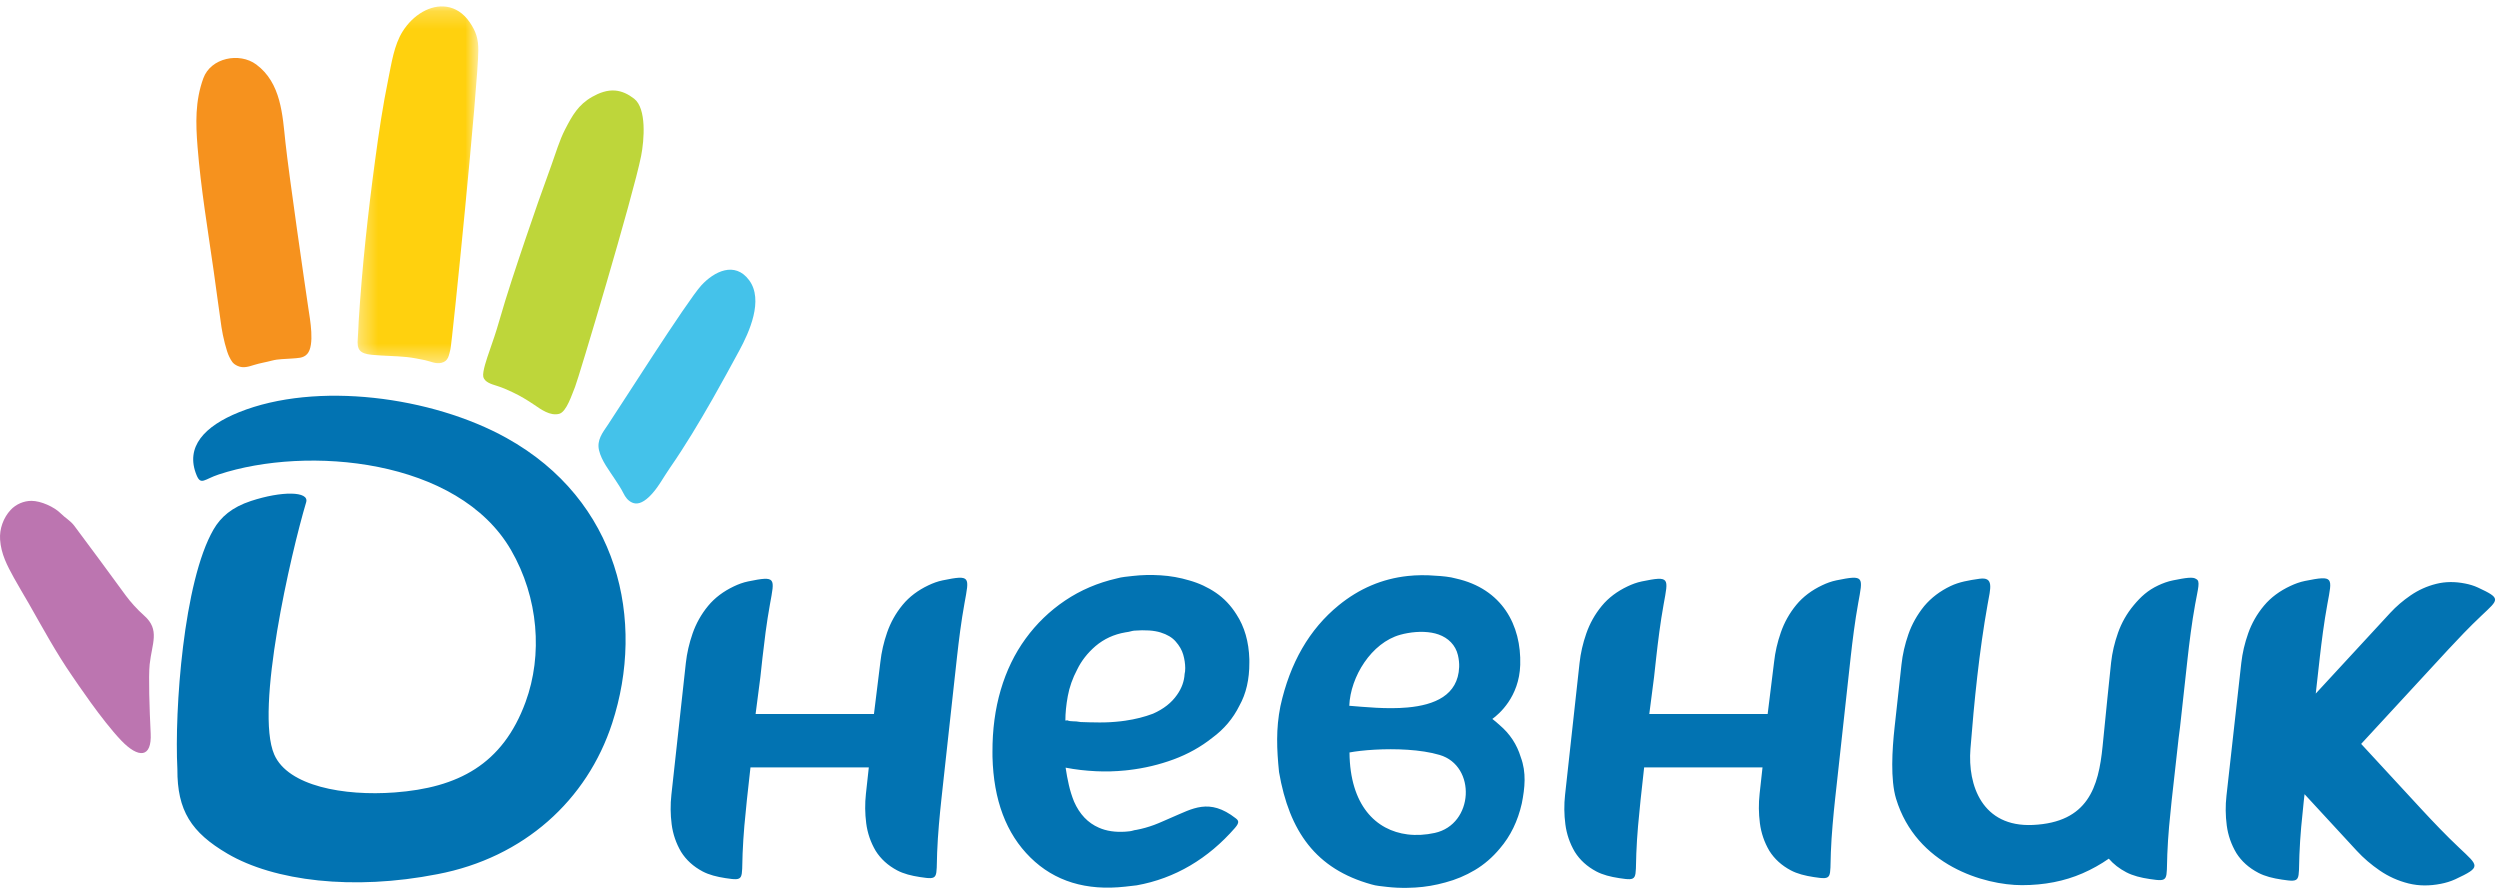 <svg xmlns="http://www.w3.org/2000/svg" xmlns:xlink="http://www.w3.org/1999/xlink" width="143" height="51" viewBox="0 0 143 51">
  <defs>
    <polygon id="dnevnik-logo-a" points=".339 .214 7.245 .214 7.245 20.622 .339 20.622"/>
  </defs>
  <g fill="none" fill-rule="evenodd">
    <path fill="#0273B2" d="M42.843 44.655C42.811 44.948 42.769 45.322 42.72 45.774 42.671 46.226 42.623 46.716 42.577 47.241 42.532 47.767 42.499 48.293 42.477 48.819 42.418 50.309 42.597 50.396 41.498 50.229 40.999 50.153 40.559 50.041 40.189 49.846 39.659 49.564 39.25 49.192 38.959 48.727 38.672 48.238 38.491 47.712 38.419 47.15 38.347 46.587 38.341 46.025 38.403 45.463L39.23 37.923C39.292 37.36 39.421 36.798 39.616 36.236 39.812 35.674 40.103 35.143 40.503 34.658 40.889 34.19 41.386 33.821 41.978 33.54 42.23 33.42 42.502 33.316 42.793 33.257 44.424 32.923 44.311 33.058 44.041 34.567 43.947 35.092 43.864 35.619 43.794 36.144 43.725 36.67 43.665 37.159 43.615 37.611 43.566 38.063 43.525 38.437 43.493 38.73L43.22 40.842 49.99 40.842 50.358 37.862C50.42 37.3 50.549 36.737 50.744 36.175 50.94 35.613 51.23 35.083 51.631 34.597 52.017 34.129 52.515 33.759 53.106 33.479 53.358 33.359 53.63 33.255 53.921 33.196 55.552 32.862 55.439 32.997 55.169 34.506 55.075 35.031 54.992 35.557 54.922 36.083 54.853 36.609 54.793 37.098 54.744 37.551 54.694 38.003 54.653 38.376 54.621 38.669 54.557 39.248 55.267 32.773 53.97 44.594 53.939 44.888 53.898 45.261 53.848 45.713 53.798 46.165 53.751 46.655 53.705 47.18 53.66 47.706 53.626 48.232 53.605 48.758 53.546 50.248 53.725 50.335 52.626 50.168 52.127 50.092 51.687 49.981 51.317 49.785 50.788 49.504 50.378 49.131 50.087 48.666 49.799 48.177 49.619 47.651 49.547 47.089 49.475 46.526 49.469 45.964 49.531 45.402L49.696 43.895 42.927 43.895 42.843 44.655zM61.812 41.3C62.127 41.313 62.485 41.321 62.885 41.324 63.284 41.327 63.69 41.305 64.102 41.258 64.191 41.247 64.28 41.236 64.367 41.223L64.367 44.069C63.801 44.125 63.245 44.141 62.698 44.114 62.092 44.086 61.51 44.018 60.953 43.91 61.002 44.249 61.065 44.58 61.139 44.904 61.213 45.227 61.311 45.542 61.434 45.848 61.753 46.574 62.228 47.073 62.859 47.345 63.287 47.534 63.79 47.61 64.367 47.572L64.367 50.716C62.131 50.966 60.322 50.412 58.942 49.052 57.554 47.686 56.83 45.764 56.77 43.284L56.769 43.026C56.763 41.747 56.92 40.559 57.242 39.464 57.564 38.368 58.038 37.391 58.664 36.531 59.29 35.671 60.043 34.944 60.925 34.35 61.807 33.756 62.792 33.335 63.881 33.086 64.026 33.045 64.171 33.016 64.317 32.999L64.367 32.993 64.367 36.172C63.72 36.283 63.152 36.544 62.664 36.956 62.205 37.353 61.856 37.8 61.616 38.295 61.352 38.793 61.173 39.3 61.078 39.815 60.984 40.331 60.938 40.798 60.94 41.216L61.049 41.203C61.146 41.242 61.255 41.26 61.376 41.258 61.497 41.256 61.643 41.27 61.812 41.3zM64.367 50.716L64.367 47.572C64.445 47.567 64.524 47.56 64.604 47.55 64.677 47.542 64.743 47.528 64.804 47.509 64.864 47.489 64.931 47.476 65.004 47.468 65.342 47.404 65.681 47.309 66.02 47.184 66.358 47.059 66.691 46.897 67.035 46.753 68.199 46.266 69.163 45.621 70.68 46.804 70.831 46.921 70.926 47.03 70.643 47.354 69.112 49.113 67.209 50.25 65.019 50.641L64.401 50.712 64.367 50.716zM80.518 32.947L80.518 36.213C80.374 36.238 80.232 36.27 80.093 36.309 78.449 36.764 77.243 38.706 77.179 40.37 78.034 40.437 79.326 40.576 80.518 40.467L80.518 42.887C79.232 42.802 77.905 42.906 77.191 43.041 77.218 46.067 78.702 47.505 80.518 47.729L80.518 50.784C80.107 50.792 79.716 50.774 79.343 50.731 79.175 50.711 79.019 50.693 78.875 50.676 78.731 50.659 78.589 50.63 78.45 50.589 75.272 49.708 73.749 47.566 73.161 44.163 73.028 42.852 72.98 41.686 73.24 40.391 73.787 37.912 74.898 35.989 76.573 34.623 77.75 33.663 79.065 33.105 80.518 32.947zM64.367 41.223C64.942 41.14 65.47 41.006 65.953 40.823 66.558 40.556 67.016 40.195 67.329 39.741 67.594 39.366 67.737 38.968 67.76 38.547 67.783 38.47 67.795 38.358 67.795 38.211 67.793 37.964 67.756 37.711 67.681 37.448 67.607 37.186 67.461 36.932 67.242 36.686 67.047 36.463 66.761 36.293 66.385 36.176 66.009 36.059 65.506 36.025 64.877 36.073 64.804 36.081 64.731 36.096 64.659 36.117 64.586 36.137 64.513 36.152 64.441 36.16L64.367 36.172 64.367 32.993 64.789 32.945C65.297 32.886 65.83 32.874 66.388 32.908 66.945 32.942 67.491 33.039 68.025 33.199 68.583 33.356 69.093 33.593 69.555 33.909 70.016 34.225 70.406 34.636 70.723 35.141 71.187 35.85 71.434 36.708 71.463 37.714L71.463 37.898C71.468 38.858 71.278 39.68 70.894 40.364 70.534 41.094 70.016 41.708 69.34 42.204 68.688 42.723 67.951 43.134 67.129 43.438 66.307 43.742 65.447 43.945 64.551 44.049 64.49 44.056 64.428 44.062 64.367 44.069L64.367 41.223zM131.82 45.427L131.775 45.829C131.724 46.284 131.675 46.777 131.628 47.306 131.582 47.835 131.547 48.365 131.526 48.894 131.465 50.394 131.649 50.481 130.523 50.313 130.012 50.237 129.561 50.125 129.183 49.928 128.64 49.645 128.22 49.27 127.923 48.802 127.629 48.309 127.444 47.78 127.37 47.214 127.296 46.648 127.29 46.081 127.354 45.515L128.201 37.926C128.264 37.36 128.396 36.794 128.596 36.228 128.796 35.662 129.094 35.128 129.504 34.64 129.899 34.168 130.409 33.796 131.015 33.514 131.273 33.393 131.551 33.289 131.85 33.229 133.519 32.893 133.404 33.029 133.127 34.548 133.031 35.077 132.947 35.606 132.875 36.135 132.804 36.664 132.742 37.157 132.691 37.613 132.641 38.068 132.599 38.444 132.566 38.739 132.514 39.208 132.976 35.067 132.461 39.672L136.722 35.056C137.064 34.686 137.454 34.351 137.891 34.053 138.328 33.754 138.816 33.529 139.359 33.395 139.884 33.264 140.436 33.264 141.008 33.378 141.252 33.426 141.501 33.497 141.741 33.609 143.086 34.237 142.934 34.274 141.942 35.212 141.597 35.538 141.26 35.871 140.932 36.21 140.604 36.55 140.303 36.868 140.028 37.166 139.754 37.464 139.527 37.709 139.35 37.902 138.998 38.283 142.93 34.022 135.751 41.801 135.573 41.994 135.346 42.239 135.072 42.537L135.058 42.551 137.759 45.477C137.959 45.693 138.214 45.969 138.522 46.303 138.83 46.637 139.168 46.994 139.536 47.375 139.904 47.756 140.282 48.13 140.669 48.495 141.782 49.547 141.952 49.588 140.444 50.293 140.174 50.419 139.894 50.498 139.621 50.553 138.979 50.68 138.36 50.68 137.771 50.534 137.162 50.383 136.614 50.131 136.123 49.795 135.633 49.46 135.195 49.085 134.812 48.67L131.82 45.427zM93.962 44.655C93.93 44.948 93.889 45.322 93.839 45.774 93.79 46.226 93.742 46.716 93.697 47.241 93.651 47.767 93.618 48.293 93.597 48.819 93.538 50.309 93.716 50.396 92.617 50.229 92.119 50.153 91.678 50.041 91.308 49.846 90.779 49.564 90.369 49.192 90.079 48.727 89.791 48.238 89.611 47.712 89.539 47.15 89.466 46.587 89.46 46.025 89.522 45.463L90.35 37.923C90.411 37.36 90.54 36.798 90.736 36.236 90.931 35.674 91.222 35.143 91.622 34.658 92.008 34.19 92.505 33.821 93.098 33.54 93.349 33.42 93.621 33.316 93.912 33.257 95.543 32.923 95.431 33.058 95.16 34.567 95.066 35.092 94.984 35.619 94.914 36.144 94.845 36.67 94.784 37.159 94.735 37.611 94.685 38.063 94.644 38.437 94.612 38.73L94.339 40.842 101.11 40.842 101.478 37.862C101.539 37.3 101.668 36.737 101.864 36.175 102.059 35.613 102.35 35.083 102.75 34.597 103.137 34.129 103.634 33.759 104.225 33.479 104.477 33.359 104.749 33.255 105.04 33.196 106.671 32.862 106.558 32.997 106.288 34.506 106.194 35.031 106.112 35.557 106.042 36.083 105.972 36.609 105.912 37.098 105.863 37.551 105.813 38.003 105.772 38.376 105.74 38.669 105.676 39.248 106.387 32.773 105.09 44.594 105.058 44.888 105.017 45.261 104.967 45.713 104.918 46.165 104.87 46.655 104.825 47.18 104.779 47.706 104.746 48.232 104.725 48.758 104.666 50.248 104.845 50.335 103.745 50.168 103.247 50.092 102.806 49.981 102.437 49.785 101.907 49.504 101.497 49.131 101.206 48.666 100.919 48.177 100.739 47.651 100.666 47.089 100.594 46.526 100.588 45.964 100.65 45.402L100.816 43.895 94.045 43.895 93.962 44.655zM125.001 38.835C125.034 38.534 125.075 38.152 125.127 37.689 125.177 37.225 125.238 36.725 125.31 36.186 125.381 35.648 125.466 35.109 125.562 34.571 125.727 33.649 125.872 33.234 125.622 33.121 125.451 32.988 125.06 33.042 124.294 33.197 123.995 33.257 123.716 33.361 123.458 33.482 122.852 33.764 122.454 34.136 122.058 34.608 121.649 35.096 121.351 35.63 121.151 36.196 120.951 36.761 120.818 37.328 120.755 37.894 120.66 38.751 120.451 40.865 120.268 42.691 120.036 45.016 119.442 47.04 116.283 47.187 113.383 47.322 112.544 44.922 112.709 42.835 112.922 40.134 113.212 37.242 113.691 34.571 113.857 33.647 114.067 32.987 113.227 33.105 112.609 33.192 112.059 33.29 111.579 33.519 110.973 33.807 110.469 34.189 110.067 34.665 109.663 35.165 109.36 35.704 109.16 36.28 108.96 36.856 108.827 37.432 108.765 38.008L108.369 41.614C108.231 42.866 108.126 44.601 108.454 45.684 109.613 49.504 113.511 50.631 115.655 50.631 116.929 50.631 118.083 50.405 119.119 49.955 119.654 49.722 120.155 49.442 120.623 49.116 120.891 49.426 121.225 49.686 121.626 49.895 122.005 50.092 122.455 50.205 122.967 50.281 124.093 50.449 123.909 50.362 123.97 48.862 123.991 48.332 124.026 47.803 124.072 47.274 124.119 46.744 124.168 46.252 124.218 45.797 124.269 45.342 124.311 44.966 124.344 44.671L124.62 42.195C124.649 42.004 124.674 41.811 124.695 41.614L125.001 38.835zM80.518 50.784L80.518 47.729C81.017 47.79 81.541 47.759 82.067 47.644 84.311 47.154 84.459 43.805 82.346 43.182 81.804 43.021 81.166 42.93 80.518 42.887L80.518 40.467C82.042 40.328 83.4 39.782 83.464 38.154 83.472 37.935 83.448 37.709 83.393 37.473 83.256 36.894 82.839 36.49 82.291 36.294 81.798 36.117 81.145 36.101 80.518 36.213L80.518 32.947C81.038 32.891 81.576 32.886 82.133 32.933 82.455 32.948 82.962 32.995 83.274 33.089 85.919 33.677 87.028 35.758 86.957 38.033 86.899 39.872 85.732 40.856 85.362 41.123 85.505 41.233 85.643 41.349 85.774 41.471 86.362 41.967 86.767 42.58 86.988 43.311 87.316 44.189 87.224 45.066 87.046 45.961 86.818 46.968 86.401 47.825 85.791 48.535 85.37 49.04 84.895 49.45 84.365 49.766 83.834 50.082 83.271 50.319 82.674 50.476 82.101 50.636 81.529 50.733 80.957 50.767 80.808 50.776 80.662 50.782 80.518 50.784zM35.014 41.374C33.583 45.761 29.975 49.059 25.021 50.003 20.196 50.952 15.679 50.398 13.009 48.829 10.944 47.616 10.133 46.372 10.146 43.994 9.974 40.609 10.495 33.257 12.213 30.288 12.626 29.575 13.259 29.017 14.355 28.656 16.107 28.079 17.703 28.09 17.513 28.726 16.637 31.665 14.572 40.608 15.687 43.161 16.474 44.965 19.667 45.545 22.577 45.328 26.191 45.058 28.75 43.739 30.063 40.156 31.049 37.463 30.809 34.191 29.233 31.466 26.204 26.225 17.575 25.471 12.518 27.137 11.693 27.408 11.493 27.778 11.247 27.187 10.572 25.56 11.701 24.375 13.665 23.582 18.104 21.792 24.716 22.687 28.97 25.05 35.396 28.619 36.931 35.5 35.014 41.374"/>
    <path fill="#BC75B0" d="M8.249,35.216 C7.849,34.864 7.442,34.402 7.197,34.068 C6.22,32.731 5.239,31.396 4.246,30.071 C4.033,29.786 3.725,29.622 3.481,29.374 C3.101,28.99 2.335,28.65 1.802,28.649 C1.361,28.648 0.912,28.84 0.605,29.171 C0.193,29.616 -0.038,30.257 0.005,30.868 C0.062,31.691 0.409,32.347 0.796,33.051 C1.069,33.55 1.368,34.034 1.65,34.528 C2.438,35.912 3.207,37.332 4.112,38.641 C4.371,39.016 5.815,41.182 6.927,42.349 C7.932,43.403 8.687,43.349 8.619,41.956 C8.55,40.544 8.488,38.689 8.561,38.001 C8.688,36.806 9.165,36.024 8.249,35.216"/>
    <path fill="#F6921E" d="M13.114,20.407 C13.241,20.652 13.305,20.806 13.603,20.936 C13.92,21.075 14.227,20.97 14.53,20.876 C14.884,20.766 15.197,20.723 15.55,20.628 C15.929,20.527 16.294,20.543 16.686,20.508 C17.01,20.478 17.344,20.503 17.573,20.247 C18.015,19.752 17.732,18.259 17.634,17.603 C17.437,16.281 16.526,9.997 16.325,8.126 C16.16,6.588 16.085,4.746 14.658,3.689 C13.694,2.975 12.053,3.306 11.629,4.481 C11.156,5.789 11.193,7.053 11.301,8.414 C11.489,10.777 11.891,13.162 12.224,15.51 C12.376,16.583 12.512,17.638 12.668,18.71 C12.745,19.235 12.954,20.099 13.114,20.407"/>
    <g transform="translate(20.115 .153)">
      <mask id="dnevnik-logo-b" fill="#fff">
        <use xlink:href="#dnevnik-logo-a"/>
      </mask>
      <path fill="#FFD10E" d="M5.438,0.234 C5.923,0.309 6.385,0.585 6.749,1.114 C7.128,1.667 7.247,2.088 7.245,2.73 C7.239,4.616 5.745,19.457 5.65,19.822 C5.562,20.161 5.539,20.504 5.14,20.6 C4.805,20.681 4.506,20.514 4.189,20.448 C3.863,20.382 3.499,20.307 3.167,20.272 C2.482,20.202 1.843,20.209 1.154,20.142 C0.448,20.073 0.292,19.839 0.35,19.206 C0.378,18.893 0.38,18.575 0.399,18.261 C0.593,15.159 0.93,12.058 1.346,8.975 C1.554,7.433 1.783,5.892 2.096,4.365 C2.278,3.482 2.421,2.43 2.919,1.64 C3.518,0.69 4.514,0.093 5.438,0.234" mask="url(#dnevnik-logo-b)"/>
    </g>
    <path fill="#BED63A" d="M35.187,5.179 C35.583,5.213 35.939,5.388 36.271,5.645 C36.991,6.2 36.853,8.006 36.672,8.923 C36.224,11.185 33.075,21.703 32.894,22.128 C32.718,22.544 32.412,23.553 31.991,23.669 C31.471,23.811 30.937,23.411 30.56,23.156 C30.154,22.881 29.754,22.64 29.317,22.435 C28.983,22.279 28.756,22.175 28.401,22.064 C28.123,21.977 27.715,21.864 27.644,21.548 C27.581,21.27 27.865,20.459 27.992,20.094 C28.207,19.473 28.369,19.009 28.55,18.377 C29.002,16.797 29.533,15.227 30.058,13.668 C30.535,12.254 31.029,10.845 31.542,9.443 C31.788,8.769 31.994,8.039 32.326,7.397 C32.733,6.61 33.072,5.994 33.875,5.538 C34.274,5.312 34.725,5.141 35.187,5.179"/>
    <path fill="#44C2EA" d="M42.85,16.027 C42.034,14.929 40.848,15.525 40.114,16.326 C39.299,17.216 35.357,23.433 34.764,24.309 C34.463,24.755 34.129,25.175 34.264,25.754 C34.405,26.357 34.853,26.917 35.184,27.428 C35.351,27.688 35.52,27.93 35.657,28.207 C35.772,28.438 35.913,28.637 36.16,28.748 C36.416,28.862 36.725,28.8 37.127,28.42 C37.617,27.956 37.923,27.335 38.305,26.785 C39.193,25.506 39.993,24.162 40.767,22.808 C41.287,21.897 41.786,20.975 42.287,20.053 C42.857,19.004 43.693,17.16 42.85,16.027"/>
  </g>
</svg>
